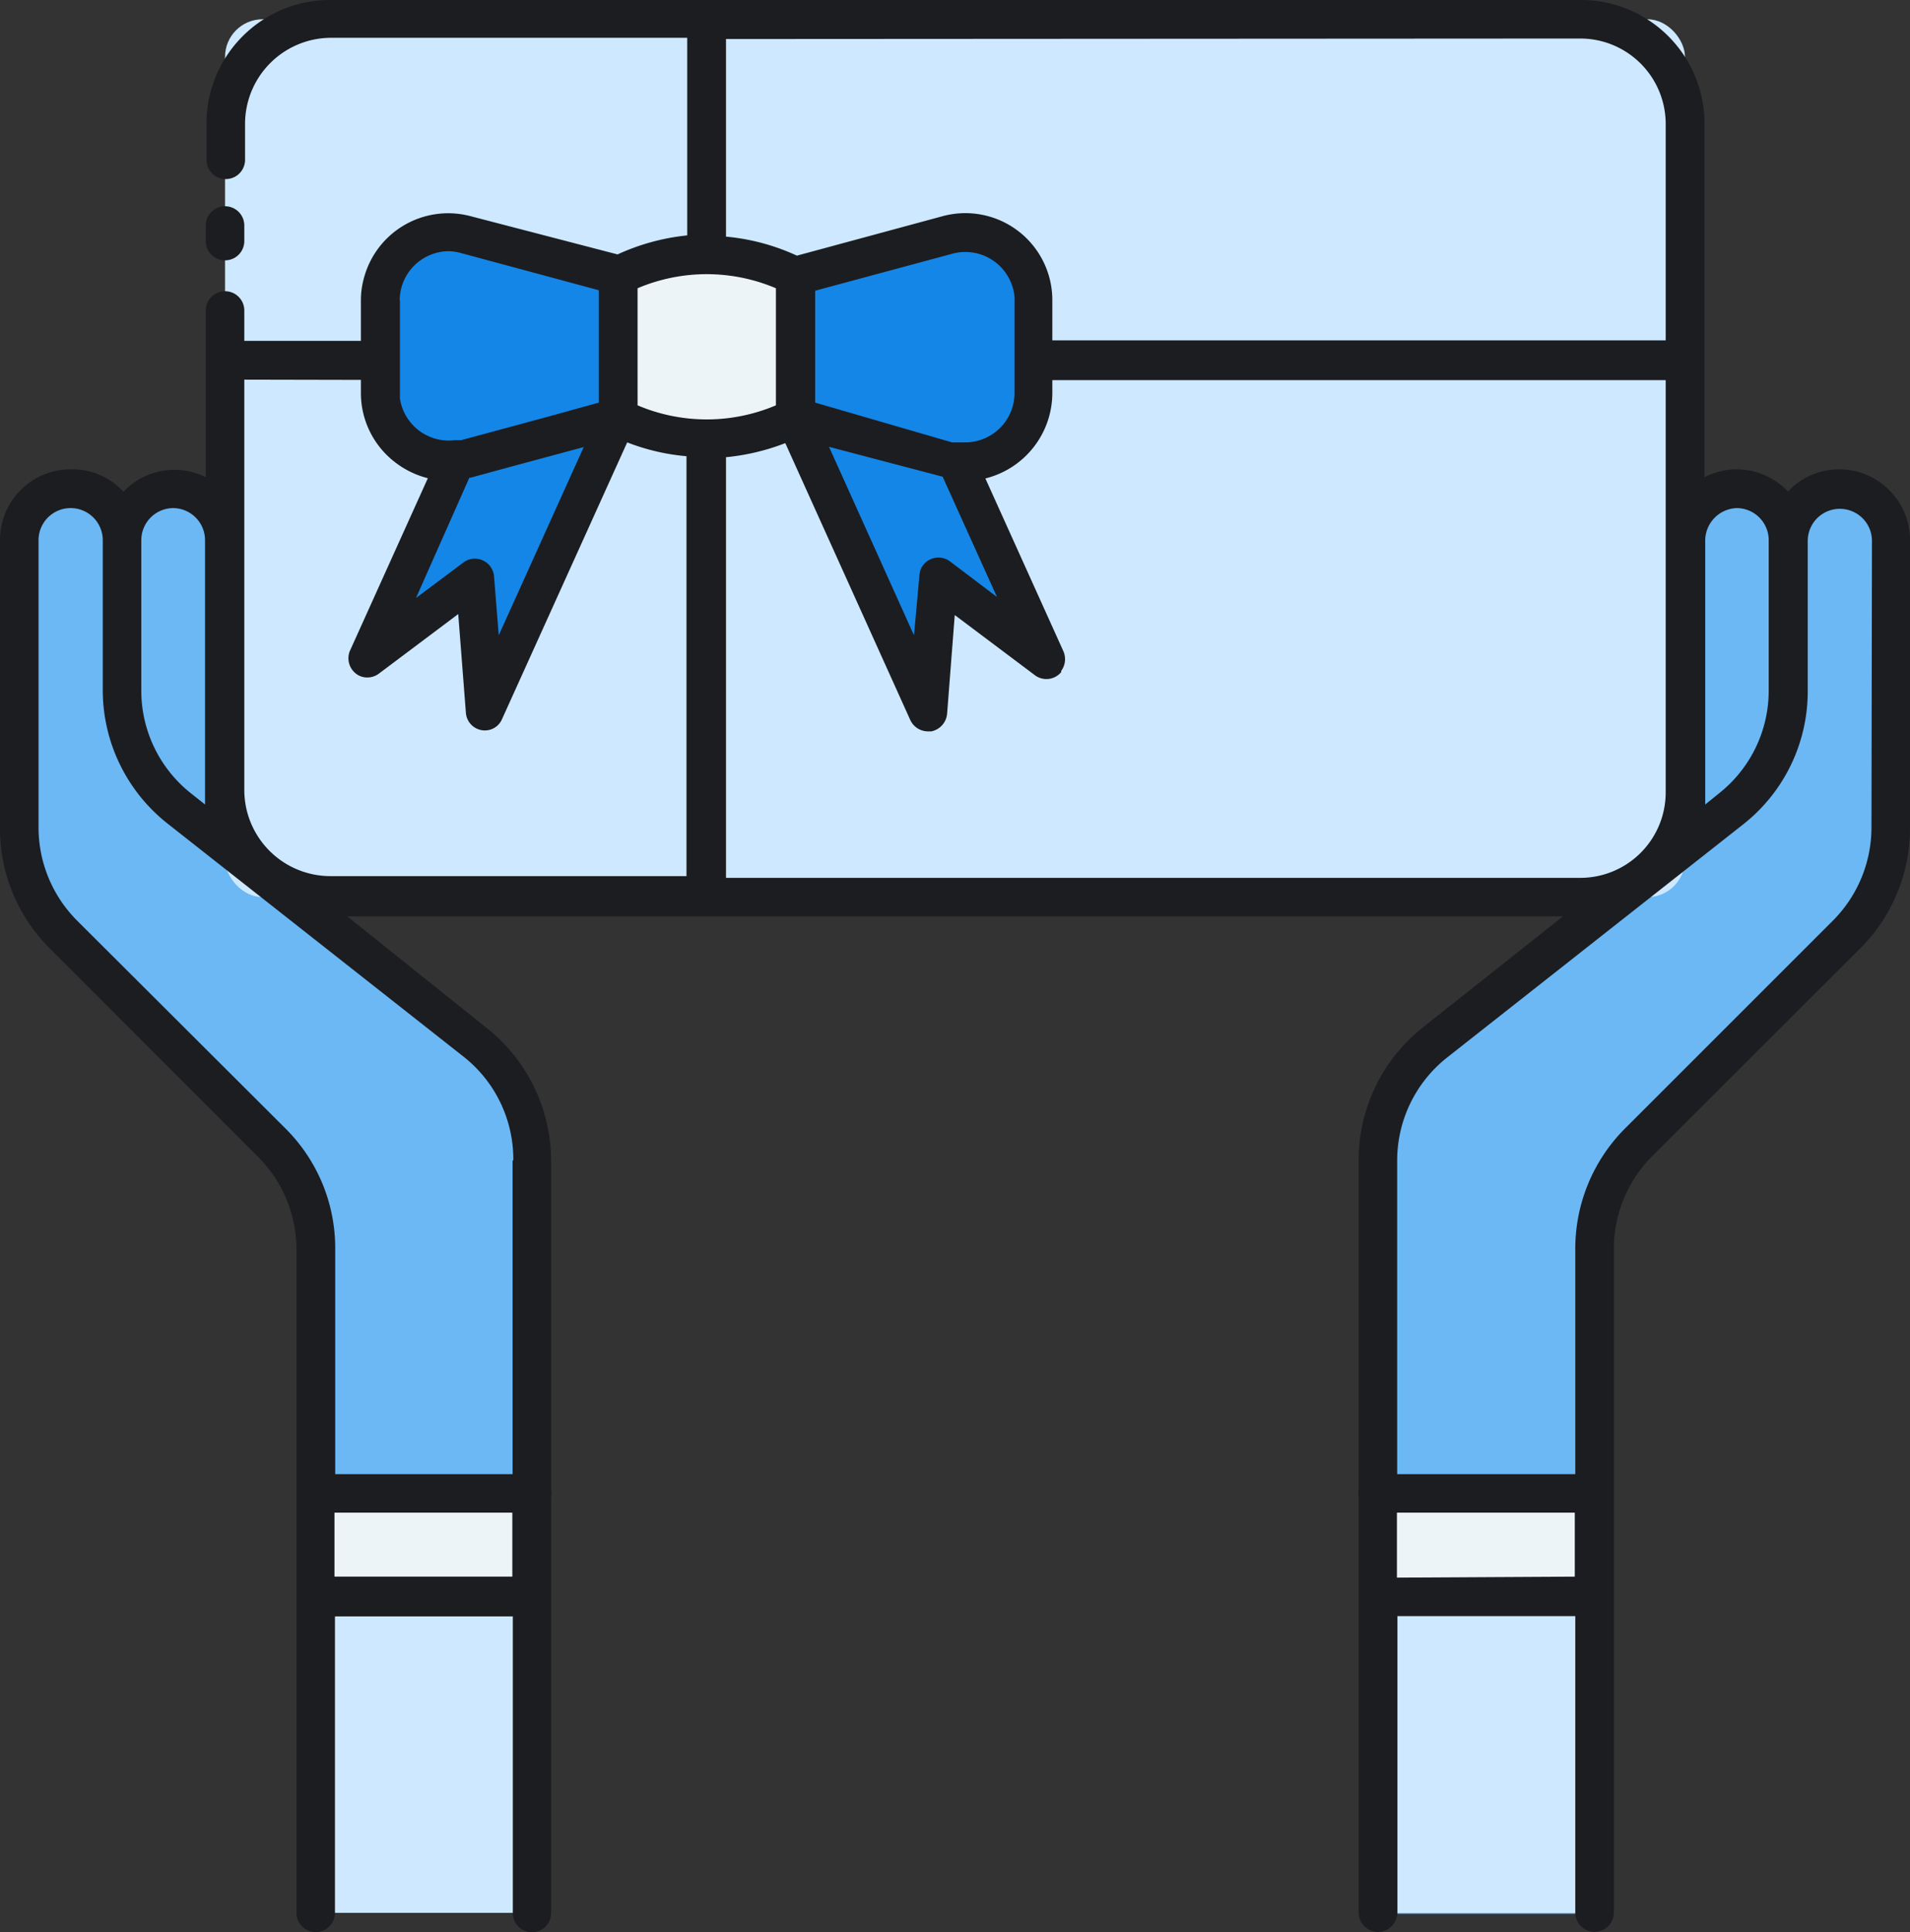 <svg xmlns="http://www.w3.org/2000/svg" width="77.32" height="78.23" viewBox="0 0 77.32 78.23"><rect x="0" y="0" width="77.32" height="78.23" fill="#333333" stroke="none"/><path d="M21.56,77.43V47a6.13,6.13,0,0,0-2.32-4.77l-10.11-8h0V21.87a2.08,2.08,0,1,0-4.16,0H5a2.11,2.11,0,1,0-4.2-.29,1.41,1.41,0,0,0,0,.29V33.5a6.17,6.17,0,0,0,1.79,4.33L11,46.25a6.1,6.1,0,0,1,1.79,4.32V77.43Z" transform="translate(0)" fill="#6bb8f5"/><path d="M74.46,19.78a2.09,2.09,0,0,0-2.08,2.09,2.08,2.08,0,0,0-4.16,0h0V34.18l-10.11,8A6.15,6.15,0,0,0,55.79,47V77.48h8.77V50.57a6.19,6.19,0,0,1,1.79-4.32l8.43-8.42a6.12,6.12,0,0,0,1.79-4.33V21.87a2.09,2.09,0,0,0-2.08-2.09Z" transform="translate(0)" fill="#6bb8f5"/><rect x="12.79" y="64.61" width="8.77" height="12.83" fill="#cee9ff"/><rect x="12.79" y="60.46" width="8.77" height="4.14" fill="#ecf4f7"/><rect x="55.76" y="60.46" width="8.77" height="4.14" fill="#ecf4f7"/><rect x="9.11" y="0.78" width="59.1" height="35.54" rx="1.52" fill="#cee9ff"/><rect x="55.77" y="64.61" width="8.77" height="12.83" fill="#cee9ff"/><path d="M18.88,18.58,25,16.91V11.18L18.88,9.51a2.76,2.76,0,0,0-3.39,1.94h0a3,3,0,0,0-.1.73v3.73a2.77,2.77,0,0,0,2.77,2.76A3,3,0,0,0,18.88,18.58Z" transform="translate(0)" fill="#1486e7"/><path d="M32.19,16.91h0a7.94,7.94,0,0,1-7.17,0h0V11.18h0a7.88,7.88,0,0,1,7.17,0h0Z" transform="translate(0)" fill="#ecf4f7"/><path d="M18.5,18.65l-3.63,8,4.35-3.27.42,5.42L25,16.91h0l-6.14,1.67Z" transform="translate(0)" fill="#1486e7"/><path d="M38.33,18.58l-6.15-1.67V11.18l6.15-1.67a2.76,2.76,0,0,1,3.37,2v0h0a2.91,2.91,0,0,1,.1.72V16a2.78,2.78,0,0,1-2.76,2.76h0A2.92,2.92,0,0,1,38.33,18.58Z" transform="translate(0)" fill="#1486e7"/><path d="M38.71,18.65l3.62,8L38,23.4l-.42,5.42L32.19,16.91h0l6.14,1.67Z" transform="translate(0)" fill="#1486e7"/><path d="M74.46,19a2.83,2.83,0,0,0-2.08.9A2.87,2.87,0,0,0,70.3,19a2.81,2.81,0,0,0-1.3.32V5a5,5,0,0,0-5-5H13.36a5,5,0,0,0-5,5V6.47a.78.78,0,0,0,1.56,0V5a3.49,3.49,0,0,1,3.47-3.47H27.82v8A8.89,8.89,0,0,0,25,10.3L19.08,8.76a3.53,3.53,0,0,0-4.34,2.47h0a3.33,3.33,0,0,0-.13.94V13.8H9.89V12.57a.78.78,0,1,0-1.56,0v6.75A2.83,2.83,0,0,0,5,19.91,2.81,2.81,0,0,0,2.86,19,2.86,2.86,0,0,0,0,21.86H0V33.51a6.83,6.83,0,0,0,2,4.87l8.42,8.43A5.28,5.28,0,0,1,12,50.58V77.44a.78.78,0,0,0,.78.78h0a.78.78,0,0,0,.78-.78v-12h7.2v12a.78.78,0,0,0,.77.79h0a.78.78,0,0,0,.78-.78h0V64.61h0v-4a.76.76,0,0,0,0-.3V47a6.87,6.87,0,0,0-2.62-5.39L14.06,37.1H63.27l-5.64,4.47A6.86,6.86,0,0,0,55,47V60.31a.76.76,0,0,0,0,.3V77.43a.8.8,0,0,0,.78.79h0a.81.81,0,0,0,.79-.79v-12h7.2v12a.78.78,0,1,0,1.56,0V50.57a5.34,5.34,0,0,1,1.56-3.77l8.43-8.42a6.87,6.87,0,0,0,2-4.88V21.87A2.87,2.87,0,0,0,74.46,19ZM70.3,20.57a1.3,1.3,0,0,1,1.3,1.3h0v6.06a5.3,5.3,0,0,1-2,4.18l-.57.46V21.87a1.32,1.32,0,0,1,1.29-1.3ZM23.63,18.1l-3.44,7.62L20,23.34a.78.78,0,0,0-.84-.72h0a.77.77,0,0,0-.41.16l-1.91,1.43L19,19.34h.05l1.5-.41Zm2.18-6.43a7.16,7.16,0,0,1,5.6,0v4.74a7.16,7.16,0,0,1-5.6,0Zm3.58,6.84a9,9,0,0,0,2.4-.57l5.06,11.21a.79.79,0,0,0,.72.46h.13a.8.8,0,0,0,.64-.71l.31-4,3.21,2.41a.78.78,0,0,0,1.1-.1l0-.05h0a.8.8,0,0,0,.09-.79l-3.16-7a3.57,3.57,0,0,0,2.71-3.45v-.53H67.43v16.7A3.46,3.46,0,0,1,64,35.54H29.39ZM33,16.3V11.77l5.56-1.5A2,2,0,0,1,41,11.65a1.52,1.52,0,0,1,.07.52v3.74a2,2,0,0,1-2,2h-.53Zm5.16,3h0l2.2,4.87-1.9-1.44a.78.78,0,0,0-1.09.15h0a.76.76,0,0,0-.15.41L37,25.72l-3.44-7.63ZM64,1.56A3.46,3.46,0,0,1,67.43,5v8.78H42.6V12.17a3.52,3.52,0,0,0-4.47-3.41l-5.87,1.59a8.73,8.73,0,0,0-2.87-.77v-8ZM16.18,12.17a2,2,0,0,1,1.95-2,2,2,0,0,1,.55.08l5.56,1.5V16.3l-2.13.59-3.44.93h-.25a2,2,0,0,1-2.23-1.69v-4Zm-1.57,3.21v.53A3.53,3.53,0,0,0,16,18.72a3.6,3.6,0,0,0,1.32.64l-3.16,7a.79.79,0,0,0,.39,1,.78.78,0,0,0,.79-.09l3.21-2.41.31,4a.77.77,0,0,0,.82.71h0a.75.75,0,0,0,.64-.45l5.07-11.21a8.65,8.65,0,0,0,2.4.56v17H13.36A3.49,3.49,0,0,1,9.89,32V15.37ZM7,20.57a1.3,1.3,0,0,1,1.3,1.3v10.7l-.58-.46a5.3,5.3,0,0,1-2-4.18V21.87A1.3,1.3,0,0,1,7,20.57Zm6.54,43.26V61.24h7.2v2.59ZM20.75,47V59.68H13.57V50.57a6.83,6.83,0,0,0-2-4.87L3.12,37.27A5.34,5.34,0,0,1,1.56,33.5V21.87a1.3,1.3,0,1,1,2.6,0h0v6.06a6.88,6.88,0,0,0,2.62,5.41l12,9.45a5.29,5.29,0,0,1,2,4.17Zm35.8,16.87V61.24h7.2v2.59ZM75.76,33.5a5.34,5.34,0,0,1-1.56,3.77L65.77,45.7a6.89,6.89,0,0,0-2,4.87v9.11H56.56V47a5.32,5.32,0,0,1,2-4.17l12-9.45A6.85,6.85,0,0,0,73.18,28V21.9a1.3,1.3,0,1,1,2.6,0h0ZM8.33,9.76V9.13a.78.78,0,0,1,1.56,0v.63a.78.78,0,0,1-1.56,0Z" transform="translate(0)" fill="#1c1d21"/></svg>